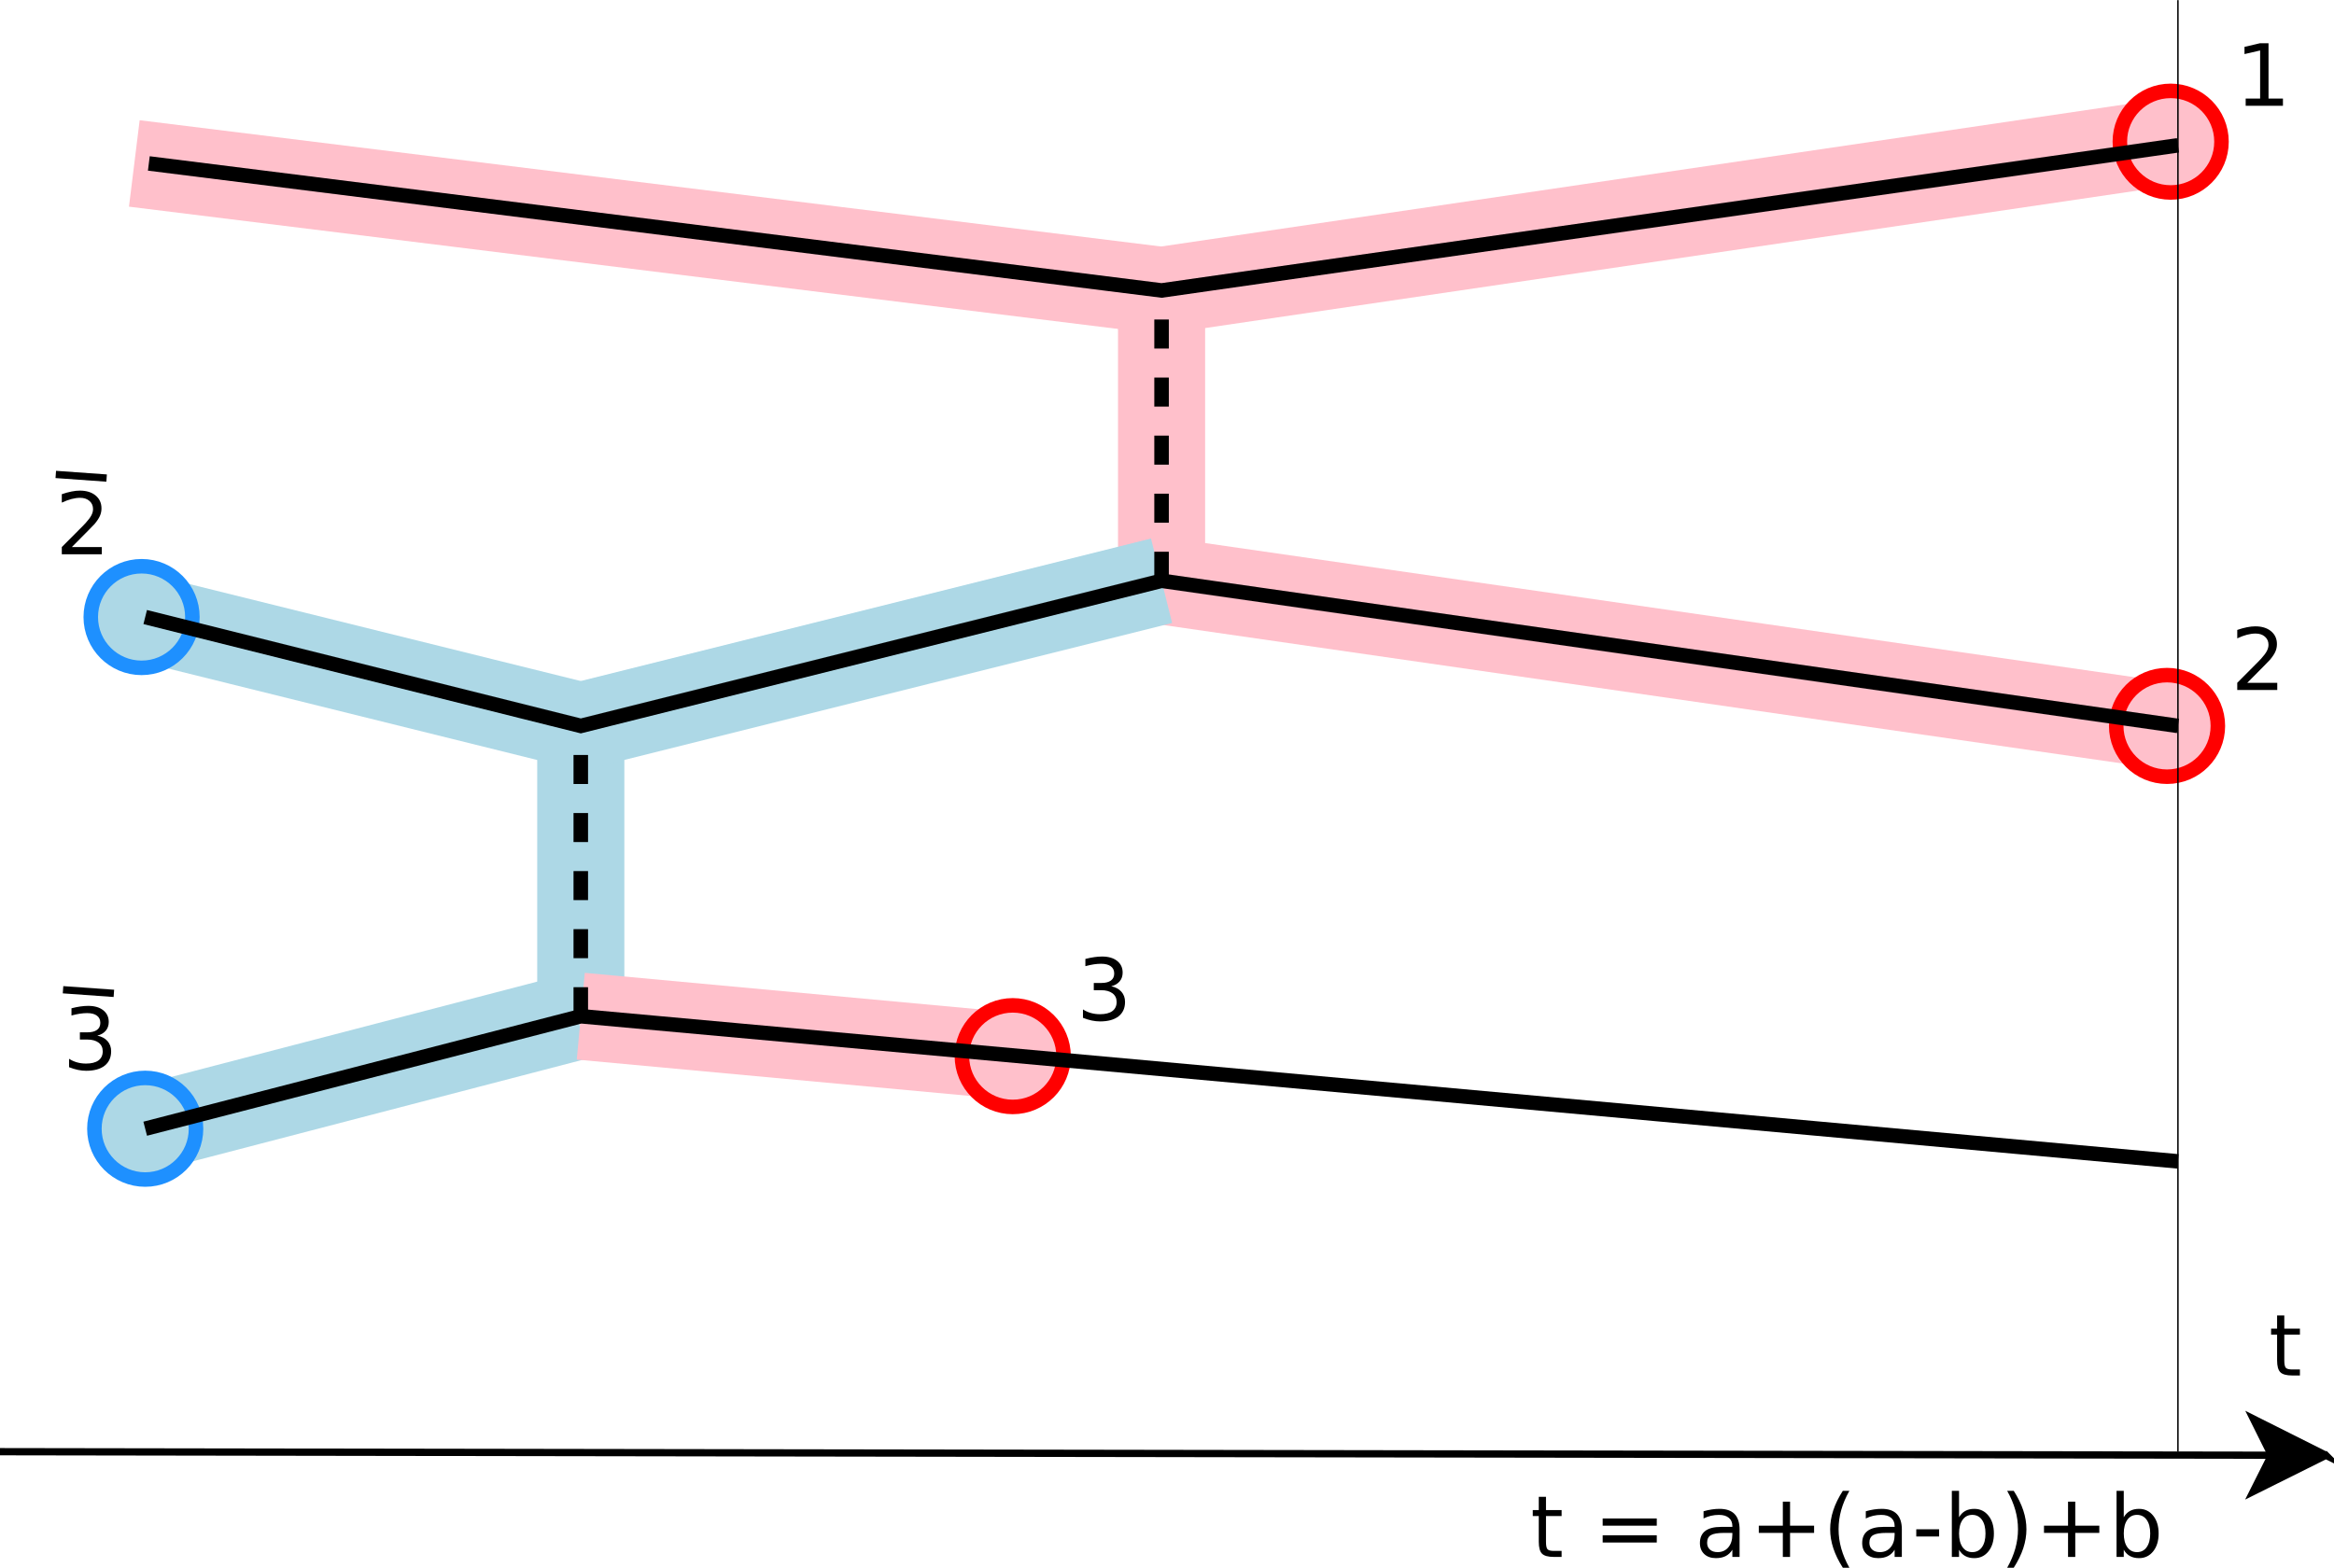 <?xml version="1.0" encoding="UTF-8" standalone="no"?>
<!-- Created with Inkscape (http://www.inkscape.org/) -->

<svg
   xmlns:dc="http://purl.org/dc/elements/1.1/"
   xmlns:cc="http://creativecommons.org/ns#"
   xmlns:rdf="http://www.w3.org/1999/02/22-rdf-syntax-ns#"
   xmlns:svg="http://www.w3.org/2000/svg"
   xmlns="http://www.w3.org/2000/svg"
   xmlns:sodipodi="http://sodipodi.sourceforge.net/DTD/sodipodi-0.dtd"
   xmlns:inkscape="http://www.inkscape.org/namespaces/inkscape"
   width="187.288"
   height="125.837"
   id="svg4154"
   version="1.1"
   inkscape:version="0.48.5 r10040"
   sodipodi:docname="New document 11">
  <defs
     id="defs4156" />
  <sodipodi:namedview
     id="base"
     pagecolor="#ffffff"
     bordercolor="#666666"
     borderopacity="1.0"
     inkscape:pageopacity="0.0"
     inkscape:pageshadow="2"
     inkscape:zoom="2.8"
     inkscape:cx="162.16832"
     inkscape:cy="79.157754"
     inkscape:document-units="px"
     inkscape:current-layer="layer1"
     showgrid="false"
     fit-margin-top="0"
     fit-margin-left="0"
     fit-margin-right="0"
     fit-margin-bottom="0"
     inkscape:window-width="1366"
     inkscape:window-height="692"
     inkscape:window-x="0"
     inkscape:window-y="0"
     inkscape:window-maximized="1" />
  <g
     inkscape:label="Layer 1"
     inkscape:groupmode="layer"
     id="layer1"
     transform="translate(-206.681,-289.469)">
    <path
       inkscape:connector-curvature="0"
       d="m 253.285,347.736 0,23.302"
       style="fill:none;stroke:#add8e6;stroke-width:6.991;stroke-linecap:butt;stroke-linejoin:miter;stroke-miterlimit:10;stroke-opacity:1;stroke-dasharray:none"
       id="path132" />
    <path
       inkscape:connector-curvature="0"
       d="m 218.333,380.067 34.661,-9.029"
       style="fill:none;stroke:#add8e6;stroke-width:6.991;stroke-linecap:butt;stroke-linejoin:miter;stroke-miterlimit:10;stroke-opacity:1;stroke-dasharray:none"
       id="path134" />
    <path
       inkscape:connector-curvature="0"
       d="m 218.041,338.998 35.244,8.738"
       style="fill:none;stroke:#add8e6;stroke-width:6.991;stroke-linecap:butt;stroke-linejoin:miter;stroke-miterlimit:10;stroke-opacity:1;stroke-dasharray:none"
       id="path136" />
    <path
       inkscape:connector-curvature="0"
       d="m 299.889,312.783 80.975,-11.943"
       style="fill:none;stroke:#ffc0cb;stroke-width:6.991;stroke-linecap:butt;stroke-linejoin:miter;stroke-miterlimit:10;stroke-opacity:1;stroke-dasharray:none"
       id="path138" />
    <path
       inkscape:connector-curvature="0"
       d="m 253.285,371.038 34.663,3.204"
       style="fill:none;stroke:#ffc0cb;stroke-width:6.991;stroke-linecap:butt;stroke-linejoin:miter;stroke-miterlimit:10;stroke-opacity:1;stroke-dasharray:none"
       id="path140" />
    <path
       inkscape:connector-curvature="0"
       d="m 299.889,336.085 80.684,11.651"
       style="fill:none;stroke:#ffc0cb;stroke-width:6.991;stroke-linecap:butt;stroke-linejoin:miter;stroke-miterlimit:10;stroke-opacity:1;stroke-dasharray:none"
       id="path142" />
    <path
       inkscape:connector-curvature="0"
       d="m 384.65,347.736 c 0,2.252 -1.826,4.077 -4.077,4.077 -2.252,0 -4.079,-1.825 -4.079,-4.077 0,-2.251 1.826,-4.077 4.079,-4.077 2.251,0 4.077,1.826 4.077,4.077"
       style="fill:#ffc0cb;fill-opacity:1;fill-rule:nonzero;stroke:none"
       id="path144" />
    <path
       inkscape:connector-curvature="0"
       d="m 384.65,347.736 c 0,2.252 -1.826,4.077 -4.077,4.077 -2.252,0 -4.079,-1.825 -4.079,-4.077 0,-2.251 1.826,-4.077 4.079,-4.077 2.251,0 4.077,1.826 4.077,4.077 z"
       style="fill:none;stroke:#ff0000;stroke-width:1.165;stroke-linecap:butt;stroke-linejoin:miter;stroke-miterlimit:10;stroke-opacity:1;stroke-dasharray:none"
       id="path146" />
    <path
       inkscape:connector-curvature="0"
       d="m 387.01,344.275 2.406,0 0,0.578 -3.21,0 0,-0.578 c 0.26,-0.266 0.616,-0.623 1.066,-1.071 0.451,-0.448 0.734,-0.736 0.85,-0.866 0.22,-0.242 0.374,-0.449 0.461,-0.618 0.086,-0.169 0.13,-0.335 0.13,-0.497 0,-0.266 -0.095,-0.484 -0.287,-0.651 -0.191,-0.168 -0.441,-0.251 -0.75,-0.251 -0.219,0 -0.449,0.033 -0.693,0.096 -0.241,0.064 -0.501,0.16 -0.777,0.29 l 0,-0.676 c 0.279,-0.096 0.539,-0.169 0.781,-0.216 0.241,-0.049 0.464,-0.072 0.664,-0.072 0.529,0 0.95,0.13 1.265,0.39 0.315,0.26 0.474,0.606 0.474,1.04 0,0.206 -0.04,0.401 -0.12,0.586 -0.077,0.185 -0.22,0.403 -0.426,0.654 -0.058,0.065 -0.24,0.253 -0.545,0.562 -0.305,0.31 -0.734,0.743 -1.289,1.301"
       style="fill:#000000;fill-opacity:1;fill-rule:nonzero;stroke:none"
       id="path148" />
    <path
       inkscape:connector-curvature="0"
       d="m 384.941,300.841 c 0,2.252 -1.826,4.077 -4.077,4.077 -2.252,0 -4.079,-1.825 -4.079,-4.077 0,-2.251 1.826,-4.077 4.079,-4.077 2.251,0 4.077,1.826 4.077,4.077"
       style="fill:#ffc0cb;fill-opacity:1;fill-rule:nonzero;stroke:none"
       id="path150" />
    <path
       inkscape:connector-curvature="0"
       d="m 384.941,300.841 c 0,2.252 -1.826,4.077 -4.077,4.077 -2.252,0 -4.079,-1.825 -4.079,-4.077 0,-2.251 1.826,-4.077 4.079,-4.077 2.251,0 4.077,1.826 4.077,4.077 z"
       style="fill:none;stroke:#ff0000;stroke-width:1.165;stroke-linecap:butt;stroke-linejoin:miter;stroke-miterlimit:10;stroke-opacity:1;stroke-dasharray:none"
       id="path152" />
    <path
       inkscape:connector-curvature="0"
       d="m 386.884,297.378 1.157,0 0,-3.857 -1.254,0.289 0,-0.579 1.232,-0.289 0.696,0 0,4.436 1.157,0 0,0.579 -2.99,0 0,-0.579"
       style="fill:#000000;fill-opacity:1;fill-rule:nonzero;stroke:none"
       id="path154" />
    <path
       inkscape:connector-curvature="0"
       d="m 222.119,338.998 c 0,2.251 -1.825,4.077 -4.077,4.077 -2.252,0 -4.077,-1.826 -4.077,-4.077 0,-2.252 1.825,-4.079 4.077,-4.079 2.252,0 4.077,1.826 4.077,4.079"
       style="fill:#add8e6;fill-opacity:1;fill-rule:nonzero;stroke:none"
       id="path156" />
    <path
       inkscape:connector-curvature="0"
       d="m 222.119,338.998 c 0,2.251 -1.825,4.077 -4.077,4.077 -2.252,0 -4.077,-1.826 -4.077,-4.077 0,-2.252 1.825,-4.079 4.077,-4.079 2.252,0 4.077,1.826 4.077,4.079 z"
       style="fill:none;stroke:#1e90ff;stroke-width:1.165;stroke-linecap:butt;stroke-linejoin:miter;stroke-miterlimit:10;stroke-opacity:1;stroke-dasharray:none"
       id="path158" />
    <path
       inkscape:connector-curvature="0"
       d="m 212.444,333.38 2.406,0 0,0.579 -3.21,0 0,-0.579 c 0.26,-0.265 0.616,-0.621 1.066,-1.07 0.451,-0.448 0.734,-0.736 0.85,-0.866 0.22,-0.242 0.374,-0.449 0.461,-0.618 0.087,-0.169 0.13,-0.335 0.13,-0.497 0,-0.266 -0.095,-0.484 -0.287,-0.651 -0.191,-0.168 -0.441,-0.251 -0.75,-0.251 -0.219,0 -0.449,0.033 -0.693,0.096 -0.241,0.064 -0.501,0.16 -0.777,0.289 l 0,-0.675 c 0.279,-0.096 0.539,-0.169 0.781,-0.216 0.241,-0.049 0.464,-0.072 0.664,-0.072 0.529,0 0.95,0.13 1.265,0.39 0.315,0.259 0.474,0.606 0.474,1.04 0,0.206 -0.04,0.401 -0.12,0.586 -0.077,0.185 -0.22,0.403 -0.426,0.654 -0.058,0.065 -0.24,0.253 -0.545,0.562 -0.305,0.31 -0.734,0.743 -1.289,1.3"
       style="fill:#000000;fill-opacity:1;fill-rule:nonzero;stroke:none"
       id="path160" />
    <path
       inkscape:connector-curvature="0"
       d="m 211.157,327.551 4.079,0.291"
       style="fill:none;stroke:#000000;stroke-width:0.583;stroke-linecap:butt;stroke-linejoin:miter;stroke-miterlimit:10;stroke-opacity:1;stroke-dasharray:none"
       id="path162" />
    <path
       inkscape:connector-curvature="0"
       d="m 222.41,380.067 c 0,2.252 -1.825,4.079 -4.077,4.079 -2.252,0 -4.077,-1.826 -4.077,-4.079 0,-2.251 1.825,-4.077 4.077,-4.077 2.252,0 4.077,1.826 4.077,4.077"
       style="fill:#add8e6;fill-opacity:1;fill-rule:nonzero;stroke:none"
       id="path164" />
    <path
       inkscape:connector-curvature="0"
       d="m 222.41,380.067 c 0,2.252 -1.825,4.079 -4.077,4.079 -2.252,0 -4.077,-1.826 -4.077,-4.079 0,-2.251 1.825,-4.077 4.077,-4.077 2.252,0 4.077,1.826 4.077,4.077 z"
       style="fill:none;stroke:#1e90ff;stroke-width:1.165;stroke-linecap:butt;stroke-linejoin:miter;stroke-miterlimit:10;stroke-opacity:1;stroke-dasharray:none"
       id="path166" />
    <path
       inkscape:connector-curvature="0"
       d="m 214.49,372.595 c 0.347,0.07 0.619,0.215 0.815,0.436 0.196,0.221 0.294,0.494 0.294,0.818 0,0.5 -0.174,0.886 -0.522,1.16 -0.347,0.271 -0.843,0.407 -1.484,0.407 -0.215,0 -0.436,-0.024 -0.664,-0.072 -0.228,-0.048 -0.463,-0.12 -0.706,-0.216 l 0,-0.675 c 0.194,0.126 0.405,0.223 0.635,0.287 0.231,0.065 0.471,0.098 0.721,0.098 0.439,0 0.772,-0.084 1.001,-0.251 0.229,-0.169 0.344,-0.414 0.344,-0.734 0,-0.295 -0.111,-0.526 -0.331,-0.694 -0.22,-0.166 -0.526,-0.25 -0.919,-0.25 l -0.583,0 0,-0.579 0.61,0 c 0.333,0 0.588,-0.065 0.764,-0.196 0.177,-0.13 0.266,-0.318 0.266,-0.564 0,-0.251 -0.092,-0.445 -0.275,-0.58 -0.181,-0.135 -0.443,-0.203 -0.782,-0.203 -0.18,0 -0.372,0.015 -0.579,0.046 -0.205,0.031 -0.432,0.08 -0.679,0.146 l 0,-0.579 c 0.254,-0.065 0.491,-0.113 0.713,-0.145 0.223,-0.033 0.431,-0.048 0.629,-0.048 0.507,0 0.909,0.116 1.204,0.349 0.296,0.233 0.445,0.546 0.445,0.943 0,0.276 -0.08,0.509 -0.239,0.699 -0.159,0.19 -0.385,0.323 -0.677,0.396"
       style="fill:#000000;fill-opacity:1;fill-rule:nonzero;stroke:none"
       id="path168" />
    <path
       inkscape:connector-curvature="0"
       d="m 211.74,368.912 4.079,0.291"
       style="fill:none;stroke:#000000;stroke-width:0.583;stroke-linecap:butt;stroke-linejoin:miter;stroke-miterlimit:10;stroke-opacity:1;stroke-dasharray:none"
       id="path170" />
    <path
       inkscape:connector-curvature="0"
       d="m 292.025,374.242 c 0,2.252 -1.826,4.077 -4.077,4.077 -2.252,0 -4.079,-1.825 -4.079,-4.077 0,-2.252 1.826,-4.077 4.079,-4.077 2.251,0 4.077,1.825 4.077,4.077"
       style="fill:#ffc0cb;fill-opacity:1;fill-rule:nonzero;stroke:none"
       id="path172" />
    <path
       inkscape:connector-curvature="0"
       d="m 292.025,374.242 c 0,2.252 -1.826,4.077 -4.077,4.077 -2.252,0 -4.079,-1.825 -4.079,-4.077 0,-2.252 1.826,-4.077 4.079,-4.077 2.251,0 4.077,1.825 4.077,4.077 z"
       style="fill:none;stroke:#ff0000;stroke-width:1.165;stroke-linecap:butt;stroke-linejoin:miter;stroke-miterlimit:10;stroke-opacity:1;stroke-dasharray:none"
       id="path174" />
    <path
       inkscape:connector-curvature="0"
       d="m 295.849,368.633 c 0.347,0.07 0.619,0.215 0.815,0.436 0.196,0.221 0.294,0.494 0.294,0.819 0,0.499 -0.175,0.885 -0.522,1.159 -0.349,0.271 -0.843,0.407 -1.484,0.407 -0.215,0 -0.436,-0.024 -0.665,-0.072 -0.226,-0.048 -0.461,-0.12 -0.705,-0.216 l 0,-0.675 c 0.193,0.126 0.405,0.223 0.635,0.287 0.231,0.065 0.471,0.098 0.721,0.098 0.439,0 0.772,-0.084 1.001,-0.251 0.229,-0.169 0.344,-0.414 0.344,-0.734 0,-0.295 -0.111,-0.526 -0.333,-0.694 -0.22,-0.166 -0.525,-0.25 -0.917,-0.25 l -0.583,0 0,-0.579 0.61,0 c 0.333,0 0.588,-0.065 0.764,-0.196 0.177,-0.13 0.265,-0.318 0.265,-0.562 0,-0.253 -0.091,-0.446 -0.274,-0.581 -0.181,-0.135 -0.443,-0.203 -0.782,-0.203 -0.18,0 -0.372,0.015 -0.579,0.046 -0.205,0.031 -0.432,0.08 -0.679,0.146 l 0,-0.579 c 0.254,-0.065 0.491,-0.113 0.713,-0.145 0.221,-0.033 0.431,-0.048 0.629,-0.048 0.506,0 0.909,0.116 1.204,0.349 0.296,0.233 0.445,0.546 0.445,0.943 0,0.276 -0.08,0.509 -0.239,0.699 -0.159,0.19 -0.385,0.323 -0.677,0.396"
       style="fill:#000000;fill-opacity:1;fill-rule:nonzero;stroke:none"
       id="path176" />
    <path
       inkscape:connector-curvature="0"
       d="m 217.459,302.588 82.43,10.195"
       style="fill:none;stroke:#ffc0cb;stroke-width:6.991;stroke-linecap:butt;stroke-linejoin:miter;stroke-miterlimit:10;stroke-opacity:1;stroke-dasharray:none"
       id="path178" />
    <path
       inkscape:connector-curvature="0"
       d="m 299.889,312.783 0,23.301"
       style="fill:none;stroke:#ffc0cb;stroke-width:6.991;stroke-linecap:butt;stroke-linejoin:miter;stroke-miterlimit:10;stroke-opacity:1;stroke-dasharray:none"
       id="path180" />
    <path
       inkscape:connector-curvature="0"
       d="m 253.285,347.736 46.604,-11.651"
       style="fill:none;stroke:#add8e6;stroke-width:6.991;stroke-linecap:butt;stroke-linejoin:miter;stroke-miterlimit:10;stroke-opacity:1;stroke-dasharray:none"
       id="path182" />
    <path
       inkscape:connector-curvature="0"
       d="m 381.446,289.481 0,116.51"
       style="fill:none;stroke:#000000;stroke-width:0.117;stroke-linecap:butt;stroke-linejoin:miter;stroke-miterlimit:10;stroke-opacity:1;stroke-dasharray:none"
       id="path184" />
    <path
       inkscape:connector-curvature="0"
       d="m 330.737,409.615 0,1.061 1.254,0 0,0.482 -1.254,0 0,2.067 c 0,0.311 0.041,0.51 0.124,0.599 0.083,0.087 0.251,0.131 0.502,0.131 l 0.627,0 0,0.482 -0.627,0 c -0.456,0 -0.772,-0.087 -0.946,-0.261 -0.172,-0.175 -0.259,-0.491 -0.259,-0.951 l 0,-2.067 -0.482,0 0,-0.482 0.482,0 0,-1.061 0.579,0"
       style="fill:#000000;fill-opacity:1;fill-rule:nonzero;stroke:none"
       id="path186" />
    <path
       inkscape:connector-curvature="0"
       d="m 335.286,411.351 4.34,0 0,0.579 -4.34,0 0,-0.579 m 0,1.351 4.34,0 0,0.579 -4.34,0 0,-0.579"
       style="fill:#000000;fill-opacity:1;fill-rule:nonzero;stroke:none"
       id="path188" />
    <path
       inkscape:connector-curvature="0"
       d="m 345.051,412.508 c -0.521,0 -0.882,0.061 -1.084,0.181 -0.201,0.12 -0.301,0.324 -0.301,0.613 0,0.23 0.075,0.412 0.226,0.547 0.15,0.135 0.355,0.203 0.615,0.203 0.357,0 0.644,-0.128 0.86,-0.383 0.216,-0.256 0.324,-0.596 0.324,-1.021 l 0,-0.14 -0.64,0 m 1.219,-0.254 0,2.184 -0.579,0 0,-0.579 c -0.142,0.231 -0.321,0.401 -0.536,0.51 -0.214,0.11 -0.475,0.165 -0.785,0.165 -0.391,0 -0.704,-0.11 -0.936,-0.329 -0.231,-0.219 -0.346,-0.512 -0.346,-0.881 0,-0.43 0.142,-0.752 0.426,-0.971 0.285,-0.217 0.709,-0.326 1.274,-0.326 l 0.904,0 0,-0.062 c 0,-0.287 -0.094,-0.509 -0.282,-0.666 -0.189,-0.158 -0.455,-0.236 -0.799,-0.236 -0.219,0 -0.431,0.024 -0.637,0.072 -0.206,0.048 -0.405,0.12 -0.595,0.216 l 0,-0.579 c 0.225,-0.064 0.445,-0.113 0.656,-0.144 0.212,-0.033 0.419,-0.049 0.62,-0.049 0.542,0 0.948,0.139 1.214,0.416 0.269,0.276 0.403,0.695 0.403,1.259"
       style="fill:#000000;fill-opacity:1;fill-rule:nonzero;stroke:none"
       id="path190" />
    <path
       inkscape:connector-curvature="0"
       d="m 350.321,410.001 0,1.929 1.929,0 0,0.579 -1.929,0 0,1.93 -0.579,0 0,-1.93 -1.929,0 0,-0.579 1.929,0 0,-1.929 0.579,0"
       style="fill:#000000;fill-opacity:1;fill-rule:nonzero;stroke:none"
       id="path192" />
    <path
       inkscape:connector-curvature="0"
       d="m 355.082,409.133 c -0.294,0.519 -0.512,1.032 -0.655,1.54 -0.142,0.507 -0.212,1.021 -0.212,1.542 0,0.521 0.071,1.038 0.215,1.549 0.144,0.51 0.361,1.024 0.652,1.541 l -0.526,0 c -0.34,-0.53 -0.595,-1.051 -0.764,-1.564 -0.169,-0.512 -0.253,-1.021 -0.253,-1.526 0,-0.502 0.084,-1.009 0.251,-1.519 0.168,-0.51 0.422,-1.031 0.765,-1.564 l 0.526,0"
       style="fill:#000000;fill-opacity:1;fill-rule:nonzero;stroke:none"
       id="path194" />
    <path
       inkscape:connector-curvature="0"
       d="m 358.072,412.508 c -0.521,0 -0.882,0.061 -1.084,0.181 -0.201,0.12 -0.301,0.324 -0.301,0.613 0,0.23 0.075,0.412 0.226,0.547 0.15,0.135 0.355,0.203 0.615,0.203 0.357,0 0.644,-0.128 0.86,-0.383 0.216,-0.256 0.324,-0.596 0.324,-1.021 l 0,-0.14 -0.64,0 m 1.219,-0.254 0,2.184 -0.579,0 0,-0.579 c -0.142,0.231 -0.321,0.401 -0.536,0.51 -0.214,0.11 -0.475,0.165 -0.785,0.165 -0.393,0 -0.704,-0.11 -0.936,-0.329 -0.231,-0.219 -0.346,-0.512 -0.346,-0.881 0,-0.43 0.142,-0.752 0.426,-0.971 0.285,-0.217 0.709,-0.326 1.274,-0.326 l 0.904,0 0,-0.062 c 0,-0.287 -0.094,-0.509 -0.282,-0.666 -0.189,-0.158 -0.455,-0.236 -0.799,-0.236 -0.219,0 -0.431,0.024 -0.637,0.072 -0.206,0.048 -0.405,0.12 -0.596,0.216 l 0,-0.579 c 0.226,-0.064 0.445,-0.113 0.657,-0.144 0.212,-0.033 0.419,-0.049 0.62,-0.049 0.542,0 0.948,0.139 1.214,0.416 0.269,0.276 0.403,0.695 0.403,1.259"
       style="fill:#000000;fill-opacity:1;fill-rule:nonzero;stroke:none"
       id="path196" />
    <path
       inkscape:connector-curvature="0"
       d="m 360.449,412.798 1.833,0 0,-0.579 -1.833,0 0,0.579 z"
       style="fill:#000000;fill-opacity:1;fill-rule:nonzero;stroke:none"
       id="path198" />
    <path
       inkscape:connector-curvature="0"
       d="m 366.004,412.556 c 0,-0.466 -0.094,-0.831 -0.284,-1.096 -0.188,-0.265 -0.446,-0.398 -0.777,-0.398 -0.329,0 -0.589,0.133 -0.777,0.398 -0.189,0.265 -0.284,0.63 -0.284,1.096 0,0.466 0.095,0.833 0.284,1.099 0.189,0.265 0.449,0.398 0.777,0.398 0.331,0 0.59,-0.133 0.777,-0.398 0.19,-0.266 0.284,-0.632 0.284,-1.099 m -2.123,-1.301 c 0.133,-0.229 0.299,-0.399 0.501,-0.509 0.203,-0.111 0.444,-0.166 0.725,-0.166 0.465,0 0.843,0.182 1.135,0.546 0.291,0.362 0.436,0.84 0.436,1.431 0,0.591 -0.145,1.07 -0.436,1.434 -0.292,0.362 -0.67,0.544 -1.135,0.544 -0.281,0 -0.522,-0.055 -0.725,-0.166 -0.203,-0.11 -0.369,-0.28 -0.501,-0.509 l 0,0.579 -0.578,0 0,-5.305 0.578,0 0,2.121"
       style="fill:#000000;fill-opacity:1;fill-rule:nonzero;stroke:none"
       id="path200" />
    <path
       inkscape:connector-curvature="0"
       d="m 367.744,409.133 0.526,0 c 0.341,0.532 0.595,1.054 0.765,1.564 0.169,0.51 0.253,1.016 0.253,1.519 0,0.505 -0.084,1.014 -0.253,1.526 -0.17,0.512 -0.424,1.034 -0.765,1.564 l -0.526,0 c 0.292,-0.517 0.51,-1.031 0.652,-1.541 0.144,-0.511 0.216,-1.028 0.216,-1.549 0,-0.521 -0.072,-1.035 -0.216,-1.542 -0.142,-0.507 -0.36,-1.021 -0.652,-1.54"
       style="fill:#000000;fill-opacity:1;fill-rule:nonzero;stroke:none"
       id="path202" />
    <path
       inkscape:connector-curvature="0"
       d="m 373.207,410.001 0,1.929 1.929,0 0,0.579 -1.929,0 0,1.93 -0.579,0 0,-1.93 -1.93,0 0,-0.579 1.93,0 0,-1.929 0.579,0"
       style="fill:#000000;fill-opacity:1;fill-rule:nonzero;stroke:none"
       id="path204" />
    <path
       inkscape:connector-curvature="0"
       d="m 379.222,412.556 c 0,-0.466 -0.095,-0.831 -0.284,-1.096 -0.188,-0.265 -0.448,-0.398 -0.777,-0.398 -0.33,0 -0.589,0.133 -0.777,0.398 -0.189,0.265 -0.284,0.63 -0.284,1.096 0,0.466 0.095,0.833 0.284,1.099 0.189,0.265 0.448,0.398 0.777,0.398 0.33,0 0.59,-0.133 0.777,-0.398 0.189,-0.266 0.284,-0.632 0.284,-1.099 m -2.123,-1.301 c 0.131,-0.229 0.299,-0.399 0.5,-0.509 0.204,-0.111 0.445,-0.166 0.725,-0.166 0.466,0 0.844,0.182 1.135,0.546 0.291,0.362 0.438,0.84 0.438,1.431 0,0.591 -0.146,1.07 -0.438,1.434 -0.291,0.362 -0.669,0.544 -1.135,0.544 -0.28,0 -0.521,-0.055 -0.725,-0.166 -0.201,-0.11 -0.369,-0.28 -0.5,-0.509 l 0,0.579 -0.579,0 0,-5.305 0.579,0 0,2.121"
       style="fill:#000000;fill-opacity:1;fill-rule:nonzero;stroke:none"
       id="path206" />
    <path
       inkscape:connector-curvature="0"
       d="m 218.333,338.998 34.953,8.738 46.604,-11.651 81.557,11.651"
       style="fill:none;stroke:#000000;stroke-width:1.165;stroke-linecap:butt;stroke-linejoin:miter;stroke-miterlimit:10;stroke-opacity:1;stroke-dasharray:none"
       id="path208" />
    <path
       inkscape:connector-curvature="0"
       d="m 218.624,302.588 81.265,10.195 81.557,-11.651"
       style="fill:none;stroke:#000000;stroke-width:1.165;stroke-linecap:butt;stroke-linejoin:miter;stroke-miterlimit:10;stroke-opacity:1;stroke-dasharray:none"
       id="path210" />
    <path
       inkscape:connector-curvature="0"
       d="m 218.333,380.067 34.953,-9.029 128.161,11.65"
       style="fill:none;stroke:#000000;stroke-width:1.165;stroke-linecap:butt;stroke-linejoin:miter;stroke-miterlimit:10;stroke-opacity:1;stroke-dasharray:none"
       id="path212" />
    <path
       inkscape:connector-curvature="0"
       d="m 253.285,371.038 0,-23.302"
       style="fill:none;stroke:#000000;stroke-width:1.165;stroke-linecap:butt;stroke-linejoin:miter;stroke-miterlimit:10;stroke-opacity:1;stroke-dasharray:2.33;stroke-dashoffset:0"
       id="path214" />
    <path
       inkscape:connector-curvature="0"
       d="m 299.889,336.085 0,-23.301"
       style="fill:none;stroke:#000000;stroke-width:1.165;stroke-linecap:butt;stroke-linejoin:miter;stroke-miterlimit:10;stroke-opacity:1;stroke-dasharray:2.33;stroke-dashoffset:0"
       id="path216" />
    <path
       inkscape:connector-curvature="0"
       d="m 206.681,405.991 182.269,0.284"
       style="fill:none;stroke:#000000;stroke-width:0.583;stroke-linecap:butt;stroke-linejoin:miter;stroke-miterlimit:10;stroke-opacity:1;stroke-dasharray:none"
       id="path218" />
    <path
       inkscape:connector-curvature="0"
       d="m 393.319,406.281 -5.83,2.904 1.461,-2.91 -1.451,-2.915"
       style="fill:#000000;fill-opacity:1;fill-rule:nonzero;stroke:none"
       id="path220" />
    <path
       inkscape:connector-curvature="0"
       d="m 393.319,406.281 -5.83,2.904 1.461,-2.91 -1.451,-2.915 5.82,2.921 z"
       style="fill:none;stroke:#000000;stroke-width:0.583;stroke-linecap:butt;stroke-linejoin:miter;stroke-miterlimit:10;stroke-opacity:1;stroke-dasharray:none"
       id="path222" />
    <path
       inkscape:connector-curvature="0"
       d="m 389.981,395.052 0,1.06 1.254,0 0,0.482 -1.254,0 0,2.067 c 0,0.311 0.041,0.51 0.124,0.599 0.084,0.087 0.251,0.131 0.504,0.131 l 0.626,0 0,0.482 -0.626,0 c -0.458,0 -0.772,-0.087 -0.946,-0.261 -0.174,-0.175 -0.26,-0.491 -0.26,-0.951 l 0,-2.067 -0.482,0 0,-0.482 0.482,0 0,-1.06 0.579,0"
       style="fill:#000000;fill-opacity:1;fill-rule:nonzero;stroke:none"
       id="path224" />
  </g>
</svg>
